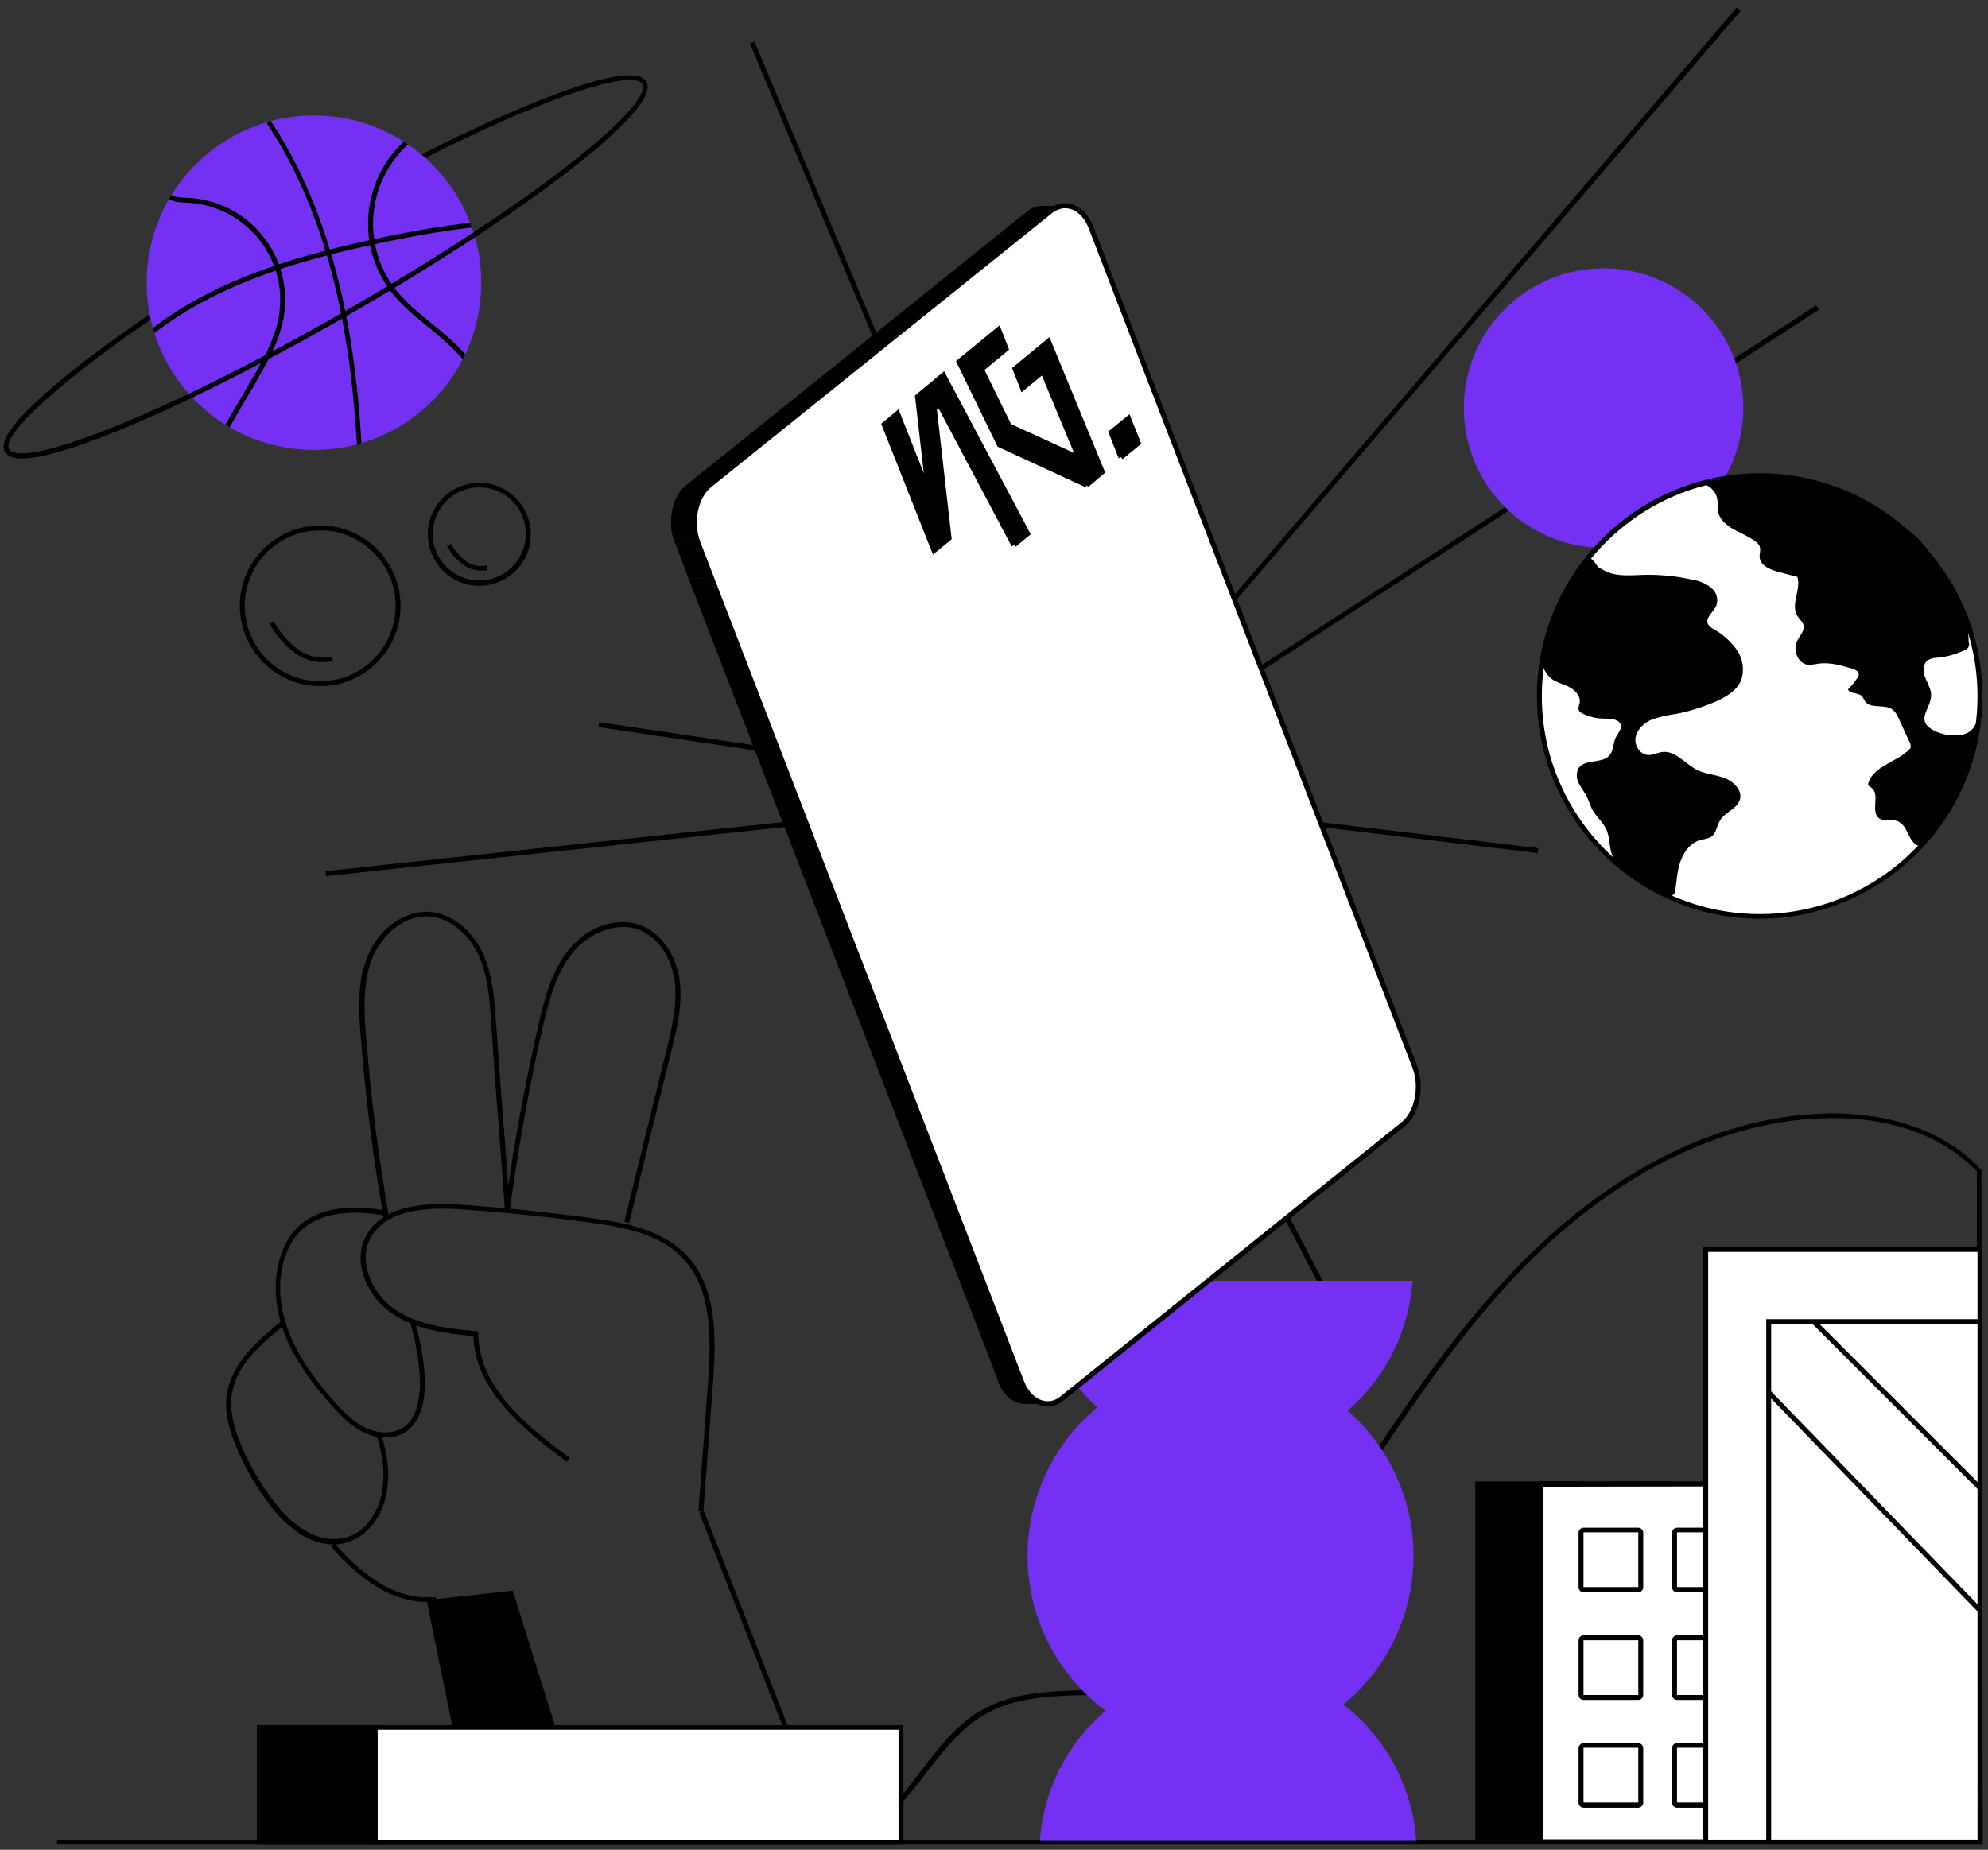 <?xml version="1.0" encoding="utf-8"?>
<!-- Generator: Adobe Illustrator 25.4.1, SVG Export Plug-In . SVG Version: 6.00 Build 0)  -->
<svg version="1.1" id="b84df9bf-816f-4b35-88fb-5908cc7fdce3"
	 xmlns="http://www.w3.org/2000/svg" xmlns:xlink="http://www.w3.org/1999/xlink" x="0px" y="0px" viewBox="0 0 606 564"
	 style="enable-background:new 0 0 606 564;" xml:space="preserve">
<rect x="0" y="0" width="606" height="564" fill="#333333" stroke="none"/>
<style type="text/css">
	.st0{fill:#7431F4;}
	.st1{fill:#FFF;}
	.st2{clip-path:url(#SVGID_00000073709033113683596960000002387877853993960084_);}
	.st3{clip-path:url(#SVGID_00000142870190600501784190000016883579005270786978_);}
	.st4{clip-path:url(#SVGID_00000180343450632423719940000016231299364438241689_);}
	.st5{clip-path:url(#SVGID_00000105411369774754840010000011379266709802028728_);}
</style>
<g>
	<path d="M42.5,99.8l-0.9-1.2C55.9,88.6,73,77.8,91.2,67.4c14.7-8.5,29.1-16.3,42.7-23l0.7,1.3c-13.6,6.7-27.9,14.4-42.6,22.9
		C73.8,79.1,56.7,89.9,42.5,99.8z"/>
</g>
<g>
	<polygon points="411.5,409.9 324.8,243 99.4,267.1 99.2,265.6 325.7,241.3 412.9,409.2 	"/>
</g>
<g>
	<polygon points="289.5,358.1 288.1,357.7 324.6,241.8 324.7,241.7 529.4,2.3 530.6,3.3 325.9,242.5 	"/>
</g>
<g>
	<polygon points="468.7,260.1 324.7,242.8 324.6,242.4 228.6,13.3 230,12.7 325.8,241.5 468.9,258.6 	"/>
</g>
<g>
	<polygon points="325.4,242.9 325.1,242.9 182.4,221.7 182.7,220.2 325.1,241.4 553.6,93.1 554.5,94.4 	"/>
</g>
<g>
	<circle class="st0" cx="488.8" cy="124.4" r="42.6"/>
</g>
<g>
	<path d="M604.4,562.4h-587v-1.5h240.9l-0.4-1c6.4-2.2,12.7-7.1,19.1-15.1c1.4-1.7,2.7-3.5,4-5.2c5.2-6.7,10.5-13.7,17.9-18
		c9.7-5.7,21.3-6,32.5-6.3c7.9-0.2,16.1-0.4,23.6-2.6c20.2-5.7,33.9-24.2,45.2-41.1c3.6-5.3,7.1-10.8,10.6-16.1
		c15.8-24.3,32.2-49.4,52.8-70.3c28.7-29.3,62.3-45.5,94.5-45.7c26-0.1,39.8,10.6,45.7,17l0.2,0.2v0.3L604.4,562.4z M259.5,560.9
		h343.3l-0.2-203.7c-5.8-6.2-19.1-16.3-43.8-16.3c-0.2,0-0.4,0-0.6,0c-31.8,0.2-65,16.3-93.5,45.3C444.4,407,428,432,412.2,456.3
		c-3.5,5.3-7.1,10.8-10.6,16.2c-11.4,17.1-25.3,35.9-46,41.7c-7.7,2.2-16,2.4-24,2.6c-11.5,0.3-22.3,0.6-31.7,6.1
		c-7.2,4.2-12.4,11-17.5,17.6c-1.3,1.7-2.7,3.5-4.1,5.2C272,553.5,265.9,558.5,259.5,560.9z"/>
</g>
<g>
	<rect x="230.3" y="457.5" transform="matrix(0.932 -0.364 0.364 0.932 -168.022 118.635)" width="1.5" height="96.1"/>
</g>
<g>
	<rect x="135.8" y="486.3" transform="matrix(0.98 -0.2 0.2 0.98 -100.466 37.711)" width="1.5" height="60.1"/>
</g>
<g>
	<path d="M214.4,460.9l-1.5-0.1l2.9-38.9c1-14.3,1.3-29-7.9-38.5c-7-7.2-17.6-9.2-27.8-10.6c-13.3-1.8-26.7-3.2-40.1-4.1
		c-14.7-1-23.9,2.1-27.3,9.3c-3.6,7.6,1.3,17,7.9,21.4c7.2,4.8,16.4,5.7,24.5,6.5l0.7,0.1l0,0.7c0.1,15.5,13.4,27.3,27.9,37.8
		l-0.9,1.2c-14.5-10.6-28-22.5-28.5-38.3c-8.1-0.8-17.2-1.9-24.5-6.7c-7.3-4.8-12.5-14.9-8.5-23.3c3.7-7.8,13.4-11.2,28.8-10.1
		c13.4,0.9,26.9,2.3,40.2,4.1c10.5,1.5,21.4,3.5,28.7,11c9.6,9.9,9.4,25,8.3,39.6L214.4,460.9z"/>
</g>
<g>
	<path d="M191.8,372.9l-1.5-0.4c4.3-17.5,8.6-35,12.9-52.5c1.6-6.4,3.3-13.6,2.5-20.6c-0.9-7.5-5.2-13.7-10.9-15.9
		c-7.4-2.8-15.9,1.5-20.5,7.3c-4.8,6.1-6.9,13.9-8.8,22.1c-4.2,18.5-7.6,37.4-10.1,56.2l-1.5-0.2c2.5-18.8,6-37.8,10.2-56.3
		c1.9-8.3,4-16.3,9-22.7c6.8-8.6,16.3-10.1,22.2-7.8c6.2,2.3,10.9,9.1,11.9,17.1c0.9,7.3-0.9,14.6-2.5,21.1
		C200.3,337.9,196.1,355.4,191.8,372.9z"/>
</g>
<g>
	<path d="M117,371.6c-3.2-18.3-5.4-35.3-7-55.1c-0.7-8.5-1.1-16.8,1.8-24.3c3.9-10.2,12.5-14.5,18.9-14.2
		c6.6,0.4,13.1,5.3,16.5,12.7c3,6.6,3.5,14.2,4,20.9c0.6,9,1.4,19.1,2.1,28.8c0.8,9.6,1.5,19.6,2.1,28.5l-1.5,0.1
		c-0.6-8.9-1.4-18.9-2.1-28.5c-0.8-9.7-1.5-19.8-2.1-28.9c-0.4-6.6-0.9-14-3.8-20.3c-3.1-6.9-9.1-11.5-15.2-11.9
		c-8-0.4-14.8,6.3-17.4,13.2c-2.7,7.2-2.4,15.3-1.7,23.7c1.6,19.7,3.8,36.6,7,54.9L117,371.6z"/>
</g>
<g>
	<path d="M117.5,438.3c-2,0-4.2-0.4-6.2-1.4c-4.2-1.9-7.4-5.2-10.6-8.8c-5-5.7-11.1-13.4-14.4-22.6c-3.3-9.4-3-19,0.9-26.5
		c4.8-9.2,15.1-12.5,30.4-9.9l-0.3,1.5c-14.6-2.5-24.4,0.6-28.9,9.1c-3.7,7.1-4,16.3-0.8,25.3c3.2,9,9.2,16.5,14.1,22.1
		c3,3.4,6.1,6.6,10.1,8.4c4.3,1.9,9,1.6,12-0.9c2.3-2,3.6-5.2,4.1-10.1c0.6-6.1-1.1-15.4-3-21.6l1.4-0.5c1.9,6.1,3.7,15.6,3.1,22.2
		c-0.3,3.3-1.2,8.1-4.6,11.1C122.9,437.5,120.3,438.3,117.5,438.3z"/>
</g>
<g>
	<path d="M101.7,470.9c-3.1,0-6.4-0.9-9.4-2.7c-4.1-2.6-7.6-5.8-10.3-9.7c-3.9-5.1-7.2-10.8-9.7-16.7c-2.9-6.6-3.9-12-3.1-16.9
		c1.5-9.4,9.3-16.3,17.2-22.5l0.9,1.2c-7.7,6-15.3,12.6-16.6,21.5c-0.7,4.6,0.3,9.7,3,16c2.5,5.9,5.7,11.4,9.6,16.4
		c2.7,3.8,6,6.9,9.9,9.3c4.1,2.4,8.9,3.1,12.8,1.8c6.3-2,9.8-8.8,10.6-14.6c0.8-6.4-0.1-10.1-1.8-16.6l1.4-0.4
		c1.7,6.5,2.7,10.5,1.8,17.1c-0.8,6.3-4.7,13.7-11.6,15.9C104.9,470.7,103.3,470.9,101.7,470.9z"/>
</g>
<g>
	<path d="M131.1,488.5c-5.8,0-11.3-1.6-16.3-4.7c-5.3-3.4-10-7.5-14-12.4l1.2-0.9c3.9,4.8,8.5,8.8,13.6,12.1
		c5.2,3.3,11.2,4.8,17.3,4.4l0.1,1.5C132.4,488.5,131.8,488.5,131.1,488.5z"/>
</g>
<g>
	<circle class="st1" cx="536.4" cy="212.3" r="67.1"/>
	<path d="M536.4,280.1c-37.4,0-67.9-30.5-67.9-67.9s30.5-67.9,67.9-67.9s67.9,30.5,67.9,67.9S573.8,280.1,536.4,280.1z M536.4,145.9
		c-36.6,0-66.4,29.8-66.4,66.4s29.8,66.4,66.4,66.4s66.4-29.8,66.4-66.4S573,145.9,536.4,145.9z"/>
</g>
<g>
	<path d="M491.1,174.8c3,0.9,6.1,0.6,9.2,0.5c5.3-0.2,10.6,0.3,15.8,1.5c2,0.3,3.9,1.1,5.5,2.4c1.6,1.3,2.3,3.4,1.6,5.4
		c-0.9,2.1-3.6,3.8-2.5,5.8c0.4,0.6,0.9,1,1.5,1.3c2.8,1.6,5.3,3.7,7.2,6.4c1.9,2.7,2.4,6.1,1.4,9.2c-1.3,3.2-4.6,5.2-7.8,6.6
		c-3.9,1.7-8,3-12.2,3.8c-2.5,0.3-4.9,0.9-7.3,1.7c-2.3,1-4.4,2.9-4.9,5.3s1.2,5.4,3.8,5.5c1.4,0.1,2.8-0.7,4.2-0.9
		c4.2-0.6,7.2,3.8,11,5.6c2.6,1.2,5.6,1.3,8.3,2.4s5.2,3.7,4.5,6.4c-0.8,2.9-4.6,3.9-6.1,6.5c-1,1.6-1.1,3.7-2.5,4.8
		c-1,0.8-2.5,0.8-3.7,1.2c-3,0.9-4.9,3.7-5.9,6.6s-1.1,6-1.6,9.1c-0.6,3.8-10.7-3.1-12.5-4.6c-2.2-1.7-5.1-3.5-6.4-6s-0.8-5.7-2-8.3
		c-1-2.3-3.1-3.9-4.3-6.1c-0.6-1.2-1-2.5-1.6-3.8c-0.7-1.5-1.8-2.8-2.5-4.2c-0.8-1.5-0.9-3.2-0.1-4.7c2-2.9,7.3-1.2,9.5-4
		c1.2-1.4,1-3.6,1.8-5.3c0.6-1.2,1.8-2.4,1.6-3.7c-0.4-2-3.1-2.1-5.1-2.1c-2.2,0-4.4-0.5-6.5-1.5c-0.6-0.2-1.1-0.7-1.3-1.2
		c-0.1-0.7,0.1-1.3,0.3-1.9c0.5-2.1-1.3-4.1-3.3-5.1s-4.2-1.4-5.8-2.9c-1.9-1.9-2.9-4.6-2.5-7.3c0.4-2.7,1.2-5.2,2.4-7.6
		c2.2-5.3,4.7-10.4,7.6-15.4c0.9-1.4,3.2-6.1,5.1-5.8c0.7,0.1,1.7,2.1,2.3,2.6C488.6,173.8,489.8,174.4,491.1,174.8z"/>
</g>
<g>
	<path d="M599.2,189.3c-1-3.4-2.7-6.5-4.4-9.9c-1.8-3.6-3.8-7-6.1-10.2c-1.3-1.9-2.7-3.7-4.3-5.3c-2-1.8-4.1-3.4-6.4-4.8l-7.2-4.7
		c-1.9-1.3-3.9-2.6-6-3.7c-5.2-2.7-11.1-3.8-16.9-4.9c-6,0-12-0.8-18.1-0.7c-1.1,0-2.2,0.1-3.2,0.4c-1.5,0.5-2.6-0.1-4.1,0.2
		c-1.1,0.5-2.1,1.2-3,2c2.1,0.6,3.7,2.5,4,4.6c0.2,1,0,2.1,0.1,3.2c0.3,2.5,2.4,4.5,4.7,5.8s4.7,2.2,6.7,3.7c0.6,0.4,1.1,1,1.4,1.6
		c0.4,1-0.1,2.2,0,3.4c0.3,2.6,3.3,3.7,5.8,4.4l5.7,1.5c1.2,3.9-2.2,8.5,0,11.9c0.6,1,1.7,1.8,1.9,3c0.3,1.7-1.3,3.1-2,4.7
		c-0.8,1.7-0.6,3.8,0.5,5.4c2,2.6,3.8,1.7,6.4,1.4c3.2-0.4,7,0.7,10,1.6c0.9,0.3,1.9,0.8,1.9,1.7c0,0.4-0.2,0.9-0.5,1.2
		c-0.8,1.2-1.8,2.4-2.8,3.4c0.7,1.5,3.1,0.9,4.2,2c0.4,0.5,0.7,1,1,1.6c1.7,2.5,6.1,0.7,8.5,2.6c0.8,0.7,1.3,1.6,1.7,2.5l3.4,7.4
		c0.3,0.5,0.4,1,0.3,1.6c-0.1,0.3-0.3,0.6-0.6,0.8c-3.8,3.7-10.4,4.8-12.2,9.8c-0.1,0.3-0.2,0.6-0.1,0.8c0.1,0.4,0.6,0.6,1,0.9
		c2.7,2-0.4,7.3,2.3,9.3c1.4,1,3.4,0.3,5.1,0.7c3.4,0.9,3.5,5.1,5.8,7.1c2.3,2,4.7-1.9,6.4-3.9c1.3-1.6,2.3-3.4,3.1-5.3
		c2-4.4,5.1-8.2,6.5-13c0.8-2.7,1-5.5,2-8.1c0.8-2.1,2-4.4,1.3-6.6c-0.7-0.1-1,0.8-1.4,1.4c-0.8,1.2-2.1,2-3.6,2.2
		c-3.4,0.6-6.9-0.1-9.7-2c-4.3-3.2,1-6.5,0.3-10.9c-0.3-1.7-1.3-3.3-1.9-4.9s-0.5-3.8,0.9-4.9c1.1-0.6,2.2-0.8,3.4-0.8
		c2.6-0.3,5.1-1,7.5-2.1c1.2-0.2,2-1.4,1.7-2.5c0,0,0,0,0,0c0-0.1,0-0.2-0.1-0.3l-0.1-2.2C599.9,192.1,599.6,190.7,599.2,189.3z"/>
</g>
<g>
	<rect x="114.4" y="526.7" class="st1" width="160.3" height="35.1"/>
	<path d="M275.4,562.5H113.6V526h161.8V562.5z M115.1,561h158.8v-33.6H115.1V561z"/>
</g>
<g>
	<circle class="st0" cx="95.7" cy="86.2" r="51"/>
</g>
<g>
	<defs>
		<circle id="SVGID_1_" cx="95.7" cy="86.2" r="51"/>
	</defs>
	<clipPath id="SVGID_00000044163277095847535410000005220719218527133856_">
		<use xlink:href="#SVGID_1_"  style="overflow:visible;"/>
	</clipPath>
	<g style="clip-path:url(#SVGID_00000044163277095847535410000005220719218527133856_);">
		<g>
			<path d="M56.2,161.4l-1.5-0.4c3.6-13.8,10.9-26.3,18-38.4c1.7-3,3.6-6.1,5.3-9.1c2.9-5.1,5.8-10.6,6.9-16.6
				c0.3-1.4,0.4-2.9,0.5-4.4C86,76.2,73.2,62.4,56.8,61.8l-0.3,0c-2-0.1-4.5-0.2-5.9-2l1.2-0.9c1,1.3,2.9,1.3,4.8,1.4l0.3,0
				c17.2,0.6,30.7,15.1,30,32.3c-0.1,1.5-0.2,3.1-0.5,4.6c-1.2,6.2-4.1,11.8-7.1,17c-1.7,3.1-3.5,6.1-5.3,9.1
				C67,135.4,59.7,147.8,56.2,161.4z"/>
		</g>
		<g>
			<path d="M110.1,170.7l0-0.3c-0.6-22.6-1.1-46-5-68.6c-4.3-25.5-12.3-47.1-23.8-64.2l1.2-0.8c11.5,17.3,19.6,39.1,24,64.8
				c3.9,22.7,4.4,46.2,5,68.9l0,0.3L110.1,170.7z"/>
		</g>
		<g>
			<path d="M40.5,107.2l-1-1.1C60,86.6,88.5,78.5,113.6,73c23.8-5.1,51.8-9.5,79.1-3.3l-0.3,1.5c-27-6.2-54.8-1.8-78.4,3.3
				C89,79.9,60.8,88,40.5,107.2z"/>
		</g>
		<g>
			<path d="M152.6,127.7c-3.9-9-9.5-16.9-16.8-23.5c-1.7-1.6-3.6-3.1-5.4-4.6c-3.8-3.1-7.8-6.3-10.9-10.3l-0.1-0.1
				c-11.6-14.9-8.9-36.4,6-48l0.9,1.2c-14.2,11.1-16.8,31.6-5.7,45.9l0.1,0.1c3,3.8,6.9,7,10.7,10.1c1.8,1.5,3.7,3,5.5,4.6
				c7.4,6.7,13.2,14.8,17.2,24L152.6,127.7z"/>
		</g>
	</g>
</g>
<g>
	<path d="M6.7,139.8c-2.7,0-4.4-0.7-5.2-2c-1.6-2.7,1.4-7.6,9.1-14.9c7-6.7,17.7-15.1,31-24.3l0.9,1.2C20.8,114.9,0.1,132.3,2.8,137
		c0.7,1.2,5,4.1,33-7.3c19.8-8,44.9-20.7,70.9-35.7c25.9-15,49.5-30.4,66.3-43.5c23.8-18.5,23.5-23.7,22.8-24.9
		c-0.6-1-3.6-2.9-18.7,2c-11,3.5-25.7,9.8-42.6,18.1l-0.7-1.3c13.6-6.7,58.3-27.9,63.2-19.5c2.3,4.1-5.5,13.1-23.2,26.9
		c-16.9,13.1-40.5,28.6-66.5,43.6c-26,15-51.2,27.7-71,35.8C22.3,136.9,12.4,139.8,6.7,139.8z"/>
</g>
<g>
	<polygon points="138.6,526.6 169.3,526.6 156.3,485 130.7,487.8 	"/>
</g>
<g>
	<rect x="79.1" y="526.7" width="35.3" height="35"/>
	<path d="M115.1,562.5H78.3v-36.5h36.8V562.5z M79.8,561h33.8v-33.5H79.8V561z"/>
</g>
<g>
	<path d="M97.6,209.2c-13.5,0-24.5-11-24.5-24.5s11-24.5,24.5-24.5s24.5,11,24.5,24.5S111.1,209.2,97.6,209.2z M97.6,161.7
		c-12.7,0-23,10.3-23,23s10.3,23,23,23s23-10.3,23-23S110.2,161.7,97.6,161.7z"/>
</g>
<g>
	<path d="M98.4,201.9c-3,0-6-1-8.5-2.8c-3.2-2.4-5.8-5.4-7.7-8.9l1.3-0.7c1.8,3.3,4.3,6.2,7.3,8.5c3,2.2,6.8,3,10.4,2.2l0.3,1.5
		C100.5,201.7,99.4,201.9,98.4,201.9z"/>
</g>
<g>
	<path d="M146.1,178.6c-8.7,0-15.7-7.1-15.7-15.7c0-8.7,7.1-15.7,15.7-15.7c8.7,0,15.7,7.1,15.7,15.7
		C161.9,171.5,154.8,178.6,146.1,178.6z M146.1,148.6c-7.9,0-14.2,6.4-14.2,14.2s6.4,14.2,14.2,14.2s14.2-6.4,14.2-14.2
		S154,148.6,146.1,148.6z"/>
</g>
<g>
	<path d="M146.7,174c-2,0-3.9-0.6-5.5-1.8c-2.1-1.5-3.7-3.5-5-5.7l1.3-0.7c1.1,2.1,2.7,3.8,4.5,5.3c1.8,1.3,4.1,1.8,6.3,1.3l0.3,1.5
		C148,173.9,147.3,174,146.7,174z"/>
</g>
<g>
	<path class="st0" d="M317,561.3h114.7c-1.1-16.4-9.2-31.5-22.2-41.6c25.1-20.7,28.6-57.7,7.9-82.8c0,0,0,0,0,0
		c-2-2.4-4.2-4.7-6.6-6.8c11.6-10,18.7-24.3,19.8-39.6H315.9c1,14.8,7.6,28.6,18.6,38.6c-25,20.7-28.5,57.8-7.7,82.8
		c3,3.6,6.4,6.9,10.2,9.7C325.3,531.6,318,545.9,317,561.3z"/>
</g>
<g>
	<polygon points="347,135.1 339.9,135.1 336.9,127.5 344,127.5 	"/>
</g>
<g>
	<polygon points="341.7,139.4 334.6,139.4 339.9,135.1 347,135.1 	"/>
</g>
<g>
	<polygon points="344,127.5 347,135.1 341.7,139.4 338.7,131.8 	"/>
</g>
<g>
	<polygon points="338.7,131.8 331.6,131.8 336.9,127.5 344,127.5 	"/>
</g>
<g>
	<polygon points="341.7,139.4 334.6,139.4 331.6,131.8 338.7,131.8 	"/>
</g>
<g>
	<polygon points="331.4,147.9 324.3,147.9 329.1,143.9 336.2,143.9 	"/>
</g>
<g>
	<path d="M317.7,62.8h6.4c-1.4,0.2-2.6,0.7-3.7,1.6h-7.1c1.1-0.9,2.3-1.4,3.7-1.6H317.7z"/>
</g>
<g>
	<defs>
		<path id="SVGID_00000160157386649787273290000005104348438602458527_" d="M317.7,62.8h6.4c-1.4,0.2-2.6,0.7-3.7,1.6h-7.1
			c1.1-0.9,2.3-1.4,3.7-1.6H317.7z"/>
	</defs>
	<clipPath id="SVGID_00000059297565283904343720000009725155146575284131_">
		<use xlink:href="#SVGID_00000160157386649787273290000005104348438602458527_"  style="overflow:visible;"/>
	</clipPath>
	<g style="clip-path:url(#SVGID_00000059297565283904343720000009725155146575284131_);">
		<g>
			<path d="M320.4,64.3h-7.1l0.6-0.5h7.1C320.8,64,320.6,64.2,320.4,64.3"/>
		</g>
		<g>
			<path d="M321,63.9h-7.1c0.6-0.4,1.2-0.7,1.8-0.9h7.1C322.2,63.2,321.6,63.5,321,63.9"/>
		</g>
		<g>
			<path d="M322.8,63h-7.1c0.4-0.1,0.8-0.2,1.3-0.3h7.1C323.6,62.8,323.2,62.9,322.8,63"/>
		</g>
	</g>
</g>
<g>
	<polygon points="336.2,143.9 329.1,143.9 312.6,104.1 319.7,104.1 	"/>
</g>
<g>
	<polygon points="328.9,139.7 321.8,139.6 311,113.3 318.1,113.3 	"/>
</g>
<g>
	<polygon points="311.9,118.4 304.8,118.4 311,113.3 318.1,113.3 	"/>
</g>
<g>
	<path d="M319.3,428h-7.1c-3.2,0-6.2-2.4-7.9-6.7h7.1C313.1,425.6,316.2,428,319.3,428z"/>
</g>
<g>
	<defs>
		<path id="SVGID_00000168094637539495059450000017907002531208476331_" d="M319.3,428h-7.1c-3.2,0-6.2-2.4-7.9-6.7h7.1
			C313.1,425.6,316.2,428,319.3,428z"/>
	</defs>
	<clipPath id="SVGID_00000182502981990863369360000011184035458803353750_">
		<use xlink:href="#SVGID_00000168094637539495059450000017907002531208476331_"  style="overflow:visible;"/>
	</clipPath>
	<g style="clip-path:url(#SVGID_00000182502981990863369360000011184035458803353750_);">
		<g>
			<path d="M319.3,428h-7.1c-3.2,0-6.2-2.4-7.9-6.7h7.1C313.1,425.6,316.2,428,319.3,428"/>
		</g>
	</g>
</g>
<g>
	<polygon points="309.6,112.5 302.5,112.5 312.6,104.1 319.7,104.1 	"/>
</g>
<g>
	<polygon points="311.9,118.4 304.8,118.4 302.5,112.5 309.6,112.5 	"/>
</g>
<g>
	<polygon points="309.2,166.2 302.1,166.2 306.2,162.8 313.3,162.8 	"/>
</g>
<g>
	<polygon points="328.9,139.7 321.8,139.6 300.6,129.9 307.7,129.9 	"/>
</g>
<g>
	<polygon points="331.4,147.9 324.3,147.9 297.7,135.7 304.8,135.7 	"/>
</g>
<g>
	<polygon points="306.8,106.4 299.7,106.4 297.4,100.5 304.5,100.5 	"/>
</g>
<g>
	<polygon points="299.3,112.6 292.2,112.6 299.7,106.4 306.8,106.4 	"/>
</g>
<g>
	<polygon points="307.7,129.9 300.6,129.9 292.2,112.6 299.3,112.6 	"/>
</g>
<g>
	<polygon points="304.8,135.7 297.7,135.7 285.4,110.4 292.5,110.4 	"/>
</g>
<g>
	<polygon points="292.5,110.4 285.4,110.4 297.4,100.5 304.5,100.5 	"/>
</g>
<g>
	<polygon points="313.3,162.8 306.2,162.8 280.5,114.4 287.6,114.4 	"/>
</g>
<g>
	<polygon points="309.2,166.2 302.1,166.2 279.3,123.2 286.4,123.2 	"/>
</g>
<g>
	<polygon points="289.3,164 282.2,164 277.8,124.5 284.9,124.5 	"/>
</g>
<g>
	<polygon points="284.9,124.5 277.8,124.5 279.3,123.2 286.4,123.2 	"/>
</g>
<g>
	<polygon points="284.7,167.8 277.6,167.8 282.2,164 289.3,164 	"/>
</g>
<g>
	<polygon points="283,149.7 275.9,149.7 272.6,120.9 279.7,120.9 	"/>
</g>
<g>
	<polygon points="279.7,120.9 272.6,120.9 280.5,114.4 287.6,114.4 	"/>
</g>
<g>
	<polygon points="283,149.7 275.9,149.7 266.5,125.9 273.5,125.9 	"/>
</g>
<g>
	<polygon points="269.5,129.3 262.4,129.3 266.5,125.9 273.5,125.9 	"/>
</g>
<g>
	<polygon points="287.6,114.4 313.3,162.8 309.2,166.2 286.4,123.2 284.9,124.5 289.3,164 284.7,167.8 269.5,129.3 273.5,125.9 
		283,149.7 279.7,120.9 	"/>
</g>
<g>
	<polygon points="284.7,167.8 277.6,167.8 262.4,129.3 269.5,129.3 	"/>
</g>
<g>
	<path class="st1" d="M431.2,325.1c2.4,6.3,0.9,14.2-3.5,17.7l-104,83.6c-1.1,0.9-2.4,1.4-3.7,1.6c-3.4,0.4-6.8-2-8.6-6.6L217,176.4
		l-4.2-10.8c-2.4-6.3-0.9-14.2,3.5-17.7l104-83.6c1.1-0.9,2.3-1.4,3.7-1.6c3.4-0.4,6.8,2,8.6,6.6L431.2,325.1z M309.2,166.1l4.1-3.4
		l-25.7-48.4l-7.9,6.5l3.3,28.9l-9.5-23.8l-4.1,3.4l15.3,38.4l4.7-3.9l-4.5-39.5l1.5-1.2L309.2,166.1 M331.4,147.9l4.8-4l-16.4-39.8
		l-10.2,8.4l2.4,5.9l6.1-5.1l10.9,26.3l-21.2-9.8l-8.4-17.3l7.5-6.2l-2.3-5.9l-12,9.9l12.3,25.3L331.4,147.9 M341.7,139.4l5.2-4.3
		l-3-7.6l-5.2,4.3L341.7,139.4"/>
	<path d="M319.3,428.8c-3.6,0-6.9-2.7-8.6-7.2l-98.6-255.7c-2.5-6.5-0.9-14.9,3.7-18.5l104-83.6c1.2-1,2.6-1.6,4.1-1.8
		c3.9-0.4,7.5,2.4,9.4,7.1l98.6,255.7c2.5,6.6,0.9,14.9-3.7,18.6l-104,83.6c-1.2,1-2.6,1.6-4.1,1.8
		C319.8,428.8,319.6,428.8,319.3,428.8z M324.7,63.5c-0.2,0-0.4,0-0.6,0c-1.2,0.2-2.3,0.6-3.3,1.4l-104,83.6
		c-4.1,3.3-5.6,10.9-3.3,16.8l98.6,255.7c1.6,4.1,4.6,6.5,7.8,6.2c1.2-0.1,2.4-0.6,3.3-1.4l104-83.6c4.1-3.3,5.6-10.9,3.3-16.8l0,0
		L331.9,69.7C330.4,65.8,327.7,63.5,324.7,63.5z M284.4,169.1l-15.8-39.9l5.3-4.4l7.7,19.5l-2.7-23.7l8.9-7.4l26.4,49.7l-4.6,3.8
		l-0.5-0.5l-0.7,0.4l-22.3-42.1l-0.5,0.4l4.5,39.5L284.4,169.1z M270.4,129.6l14.7,37l3.6-2.9l-4.5-39.5l2.5-2.1l22.7,42.9l2.9-2.4
		l-25-47l-6.9,5.7l3.9,34.1l-11.2-28.1L270.4,129.6z M331,148.6l-26.9-12.4l-12.7-26.1l13.3-10.9l2.9,7.4l-7.5,6.2l8.1,16.5
		l19.2,8.8l-9.8-23.6l-6.2,5.1l-2.9-7.4l11.4-9.4l17,41.3l-5.2,4.4l-0.5-0.6L331,148.6z M305.3,135.1l25.9,12l4.1-3.4l-15.8-38.4
		l-9,7.4l1.8,4.4l6.1-5.1l12,29.1l-23.2-10.7l-8.8-18.1l7.6-6.2l-1.8-4.4l-10.7,8.9L305.3,135.1z M342.2,140l-0.5-0.6l-0.7,0.3
		l-3.2-8.1l6.5-5.3l3.6,9L342.2,140z M339.6,132l2.4,6.1l4-3.3l-2.4-6.1L339.6,132z"/>
</g>
<g>
	<polygon points="304.5,100.5 306.8,106.4 299.3,112.6 307.7,129.9 328.9,139.7 318.1,113.3 311.9,118.4 309.6,112.5 319.7,104.1 
		336.2,143.9 331.4,147.9 304.8,135.7 292.5,110.4 	"/>
</g>
<g>
	<polygon points="311.5,421.4 304.4,421.4 209.9,176.4 217,176.4 	"/>
</g>
<g>
	<polygon points="216.3,147.9 209.2,147.9 313.3,64.3 320.4,64.3 	"/>
</g>
<g>
	<polygon points="217,176.4 209.9,176.4 205.8,165.6 212.8,165.6 	"/>
</g>
<g>
	<path d="M212.8,165.6h-7.1c-2.4-6.3-0.9-14.2,3.5-17.7h7.1C212,151.4,210.4,159.3,212.8,165.6z"/>
</g>
<g>
	<defs>
		<path id="SVGID_00000142161973014587611780000010799613913786813593_" d="M212.8,165.6h-7.1c-2.4-6.3-0.9-14.2,3.5-17.7h7.1
			C212,151.4,210.4,159.3,212.8,165.6z"/>
	</defs>
	<clipPath id="SVGID_00000051375060760712713190000010648354613387918250_">
		<use xlink:href="#SVGID_00000142161973014587611780000010799613913786813593_"  style="overflow:visible;"/>
	</clipPath>
	<g style="clip-path:url(#SVGID_00000051375060760712713190000010648354613387918250_);">
		<g>
			<path d="M212.8,165.6h-7.1c-0.2-0.5-0.4-1-0.5-1.6h7.1C212.5,164.6,212.6,165.1,212.8,165.6"/>
		</g>
		<g>
			<path d="M212.3,164.1h-7.1c-0.2-0.8-0.4-1.7-0.5-2.5h7.1C211.9,162.4,212.1,163.2,212.3,164.1"/>
		</g>
		<g>
			<path d="M211.8,161.5h-7.1c-0.1-0.8-0.1-1.5-0.1-2.3h7.1C211.7,160,211.7,160.8,211.8,161.5"/>
		</g>
		<g>
			<path d="M211.7,159.3h-7.1c0-0.8,0-1.6,0.1-2.3h7.1C211.8,157.7,211.7,158.5,211.7,159.3"/>
		</g>
		<g>
			<path d="M211.9,157h-7.1c0.1-0.9,0.3-1.8,0.6-2.7h7.1C212.2,155.2,212,156.1,211.9,157"/>
		</g>
		<g>
			<path d="M212.4,154.2h-7.1c0.6-2.5,2-4.7,3.9-6.3h7.1C214.4,149.6,213,151.8,212.4,154.2"/>
		</g>
	</g>
</g>
<g>
	<rect x="449.7" y="451.7" width="60.4" height="109.3"/>
</g>
<g>
	<rect x="469.6" y="452.5" class="st1" width="58.8" height="109.1"/>
</g>
<g>
	<path d="M527.6,453.2v107.6h-57.3V453.3L527.6,453.2 M529.2,451.7h-60.4v110.6h60.4L529.2,451.7z"/>
</g>
<g>
	<path class="st1" d="M482.7,466.5h16.7c0.4,0,0.8,0.4,0.8,0.8v16.7c0,0.4-0.4,0.8-0.8,0.8h-16.7c-0.4,0-0.8-0.4-0.8-0.8v-16.7
		C481.9,466.8,482.3,466.5,482.7,466.5z"/>
	<path d="M499.4,485.5h-16.7c-0.8,0-1.5-0.7-1.5-1.5v-16.7c0-0.8,0.7-1.5,1.5-1.5h16.7c0.8,0,1.5,0.7,1.5,1.5v16.7
		C500.9,484.8,500.2,485.5,499.4,485.5z M482.7,467.2C482.7,467.2,482.7,467.2,482.7,467.2l0,16.7l16.7,0l0-16.7L482.7,467.2z"/>
</g>
<g>
	<path class="st1" d="M482.7,499.3h16.7c0.4,0,0.8,0.4,0.8,0.8v16.7c0,0.4-0.4,0.8-0.8,0.8h-16.7c-0.4,0-0.8-0.4-0.8-0.8v-16.7
		C481.9,499.7,482.3,499.3,482.7,499.3z"/>
	<path d="M499.4,518.3h-16.7c-0.8,0-1.5-0.7-1.5-1.5v-16.7c0-0.8,0.7-1.5,1.5-1.5h16.7c0.8,0,1.5,0.7,1.5,1.5v16.7
		C500.9,517.6,500.2,518.3,499.4,518.3z M482.7,500.1C482.7,500.1,482.7,500.1,482.7,500.1l0,16.7l16.7,0l0-16.7L482.7,500.1z"/>
</g>
<g>
	<path class="st1" d="M482.7,532.2h16.7c0.4,0,0.8,0.4,0.8,0.8v16.7c0,0.4-0.4,0.8-0.8,0.8h-16.7c-0.4,0-0.8-0.4-0.8-0.8V533
		C481.9,532.5,482.3,532.2,482.7,532.2z"/>
	<path d="M499.4,551.2h-16.7c-0.8,0-1.5-0.7-1.5-1.5V533c0-0.8,0.7-1.5,1.5-1.5h16.7c0.8,0,1.5,0.7,1.5,1.5v16.7
		C500.9,550.5,500.2,551.2,499.4,551.2z M482.7,532.9C482.7,532.9,482.7,532.9,482.7,532.9l0,16.7l16.7,0l0-16.7L482.7,532.9z"/>
</g>
<g>
	<path class="st1" d="M511.2,466.5h16.7c0.4,0,0.8,0.4,0.8,0.8v16.7c0,0.4-0.4,0.8-0.8,0.8h-16.7c-0.4,0-0.8-0.4-0.8-0.8v-16.7
		C510.4,466.8,510.8,466.5,511.2,466.5z"/>
	<path d="M527.9,485.5h-16.7c-0.8,0-1.5-0.7-1.5-1.5v-16.7c0-0.8,0.7-1.5,1.5-1.5h16.7c0.8,0,1.5,0.7,1.5,1.5v16.7
		C529.4,484.8,528.7,485.5,527.9,485.5z M511.2,467.2C511.2,467.2,511.2,467.2,511.2,467.2l0,16.7l16.7,0l0-16.7L511.2,467.2z"/>
</g>
<g>
	<path class="st1" d="M511.2,499.3h16.7c0.4,0,0.8,0.4,0.8,0.8v16.7c0,0.4-0.4,0.8-0.8,0.8h-16.7c-0.4,0-0.8-0.4-0.8-0.8v-16.7
		C510.4,499.7,510.8,499.3,511.2,499.3z"/>
	<path d="M527.9,518.3h-16.7c-0.8,0-1.5-0.7-1.5-1.5v-16.7c0-0.8,0.7-1.5,1.5-1.5h16.7c0.8,0,1.5,0.7,1.5,1.5v16.7
		C529.4,517.6,528.7,518.3,527.9,518.3z M511.2,500.1C511.2,500.1,511.2,500.1,511.2,500.1l0,16.7l16.7,0l0-16.7L511.2,500.1z"/>
</g>
<g>
	<path class="st1" d="M511.2,532.2h16.7c0.4,0,0.8,0.4,0.8,0.8v16.7c0,0.4-0.4,0.8-0.8,0.8h-16.7c-0.4,0-0.8-0.4-0.8-0.8V533
		C510.4,532.5,510.8,532.2,511.2,532.2z"/>
	<path d="M527.9,551.2h-16.7c-0.8,0-1.5-0.7-1.5-1.5V533c0-0.8,0.7-1.5,1.5-1.5h16.7c0.8,0,1.5,0.7,1.5,1.5v16.7
		C529.4,550.5,528.7,551.2,527.9,551.2z M511.2,532.9C511.2,532.9,511.2,532.9,511.2,532.9l0,16.7l16.7,0l0-16.7L511.2,532.9z"/>
</g>
<g>
	<rect x="519.9" y="381" class="st1" width="83.6" height="180.7"/>
	<path d="M604.3,562.4h-85.1V380.2h85.1V562.4z M520.7,560.9h82.1V381.7h-82.1V560.9z"/>
</g>
<g>
	<rect x="539.1" y="403" class="st1" width="64.4" height="158.7"/>
	<path d="M604.3,562.4h-65.9V402.2h65.9V562.4z M539.9,560.9h62.9V403.7h-62.9V560.9z"/>
</g>
<g>
	<rect x="577.7" y="392.5" transform="matrix(0.707 -0.707 0.707 0.707 -133.436 534.604)" width="1.5" height="71.7"/>
</g>
<g>
	<rect x="570.6" y="411.7" transform="matrix(0.718 -0.696 0.696 0.718 -157.655 526.588)" width="1.5" height="92.6"/>
</g>
</svg>
